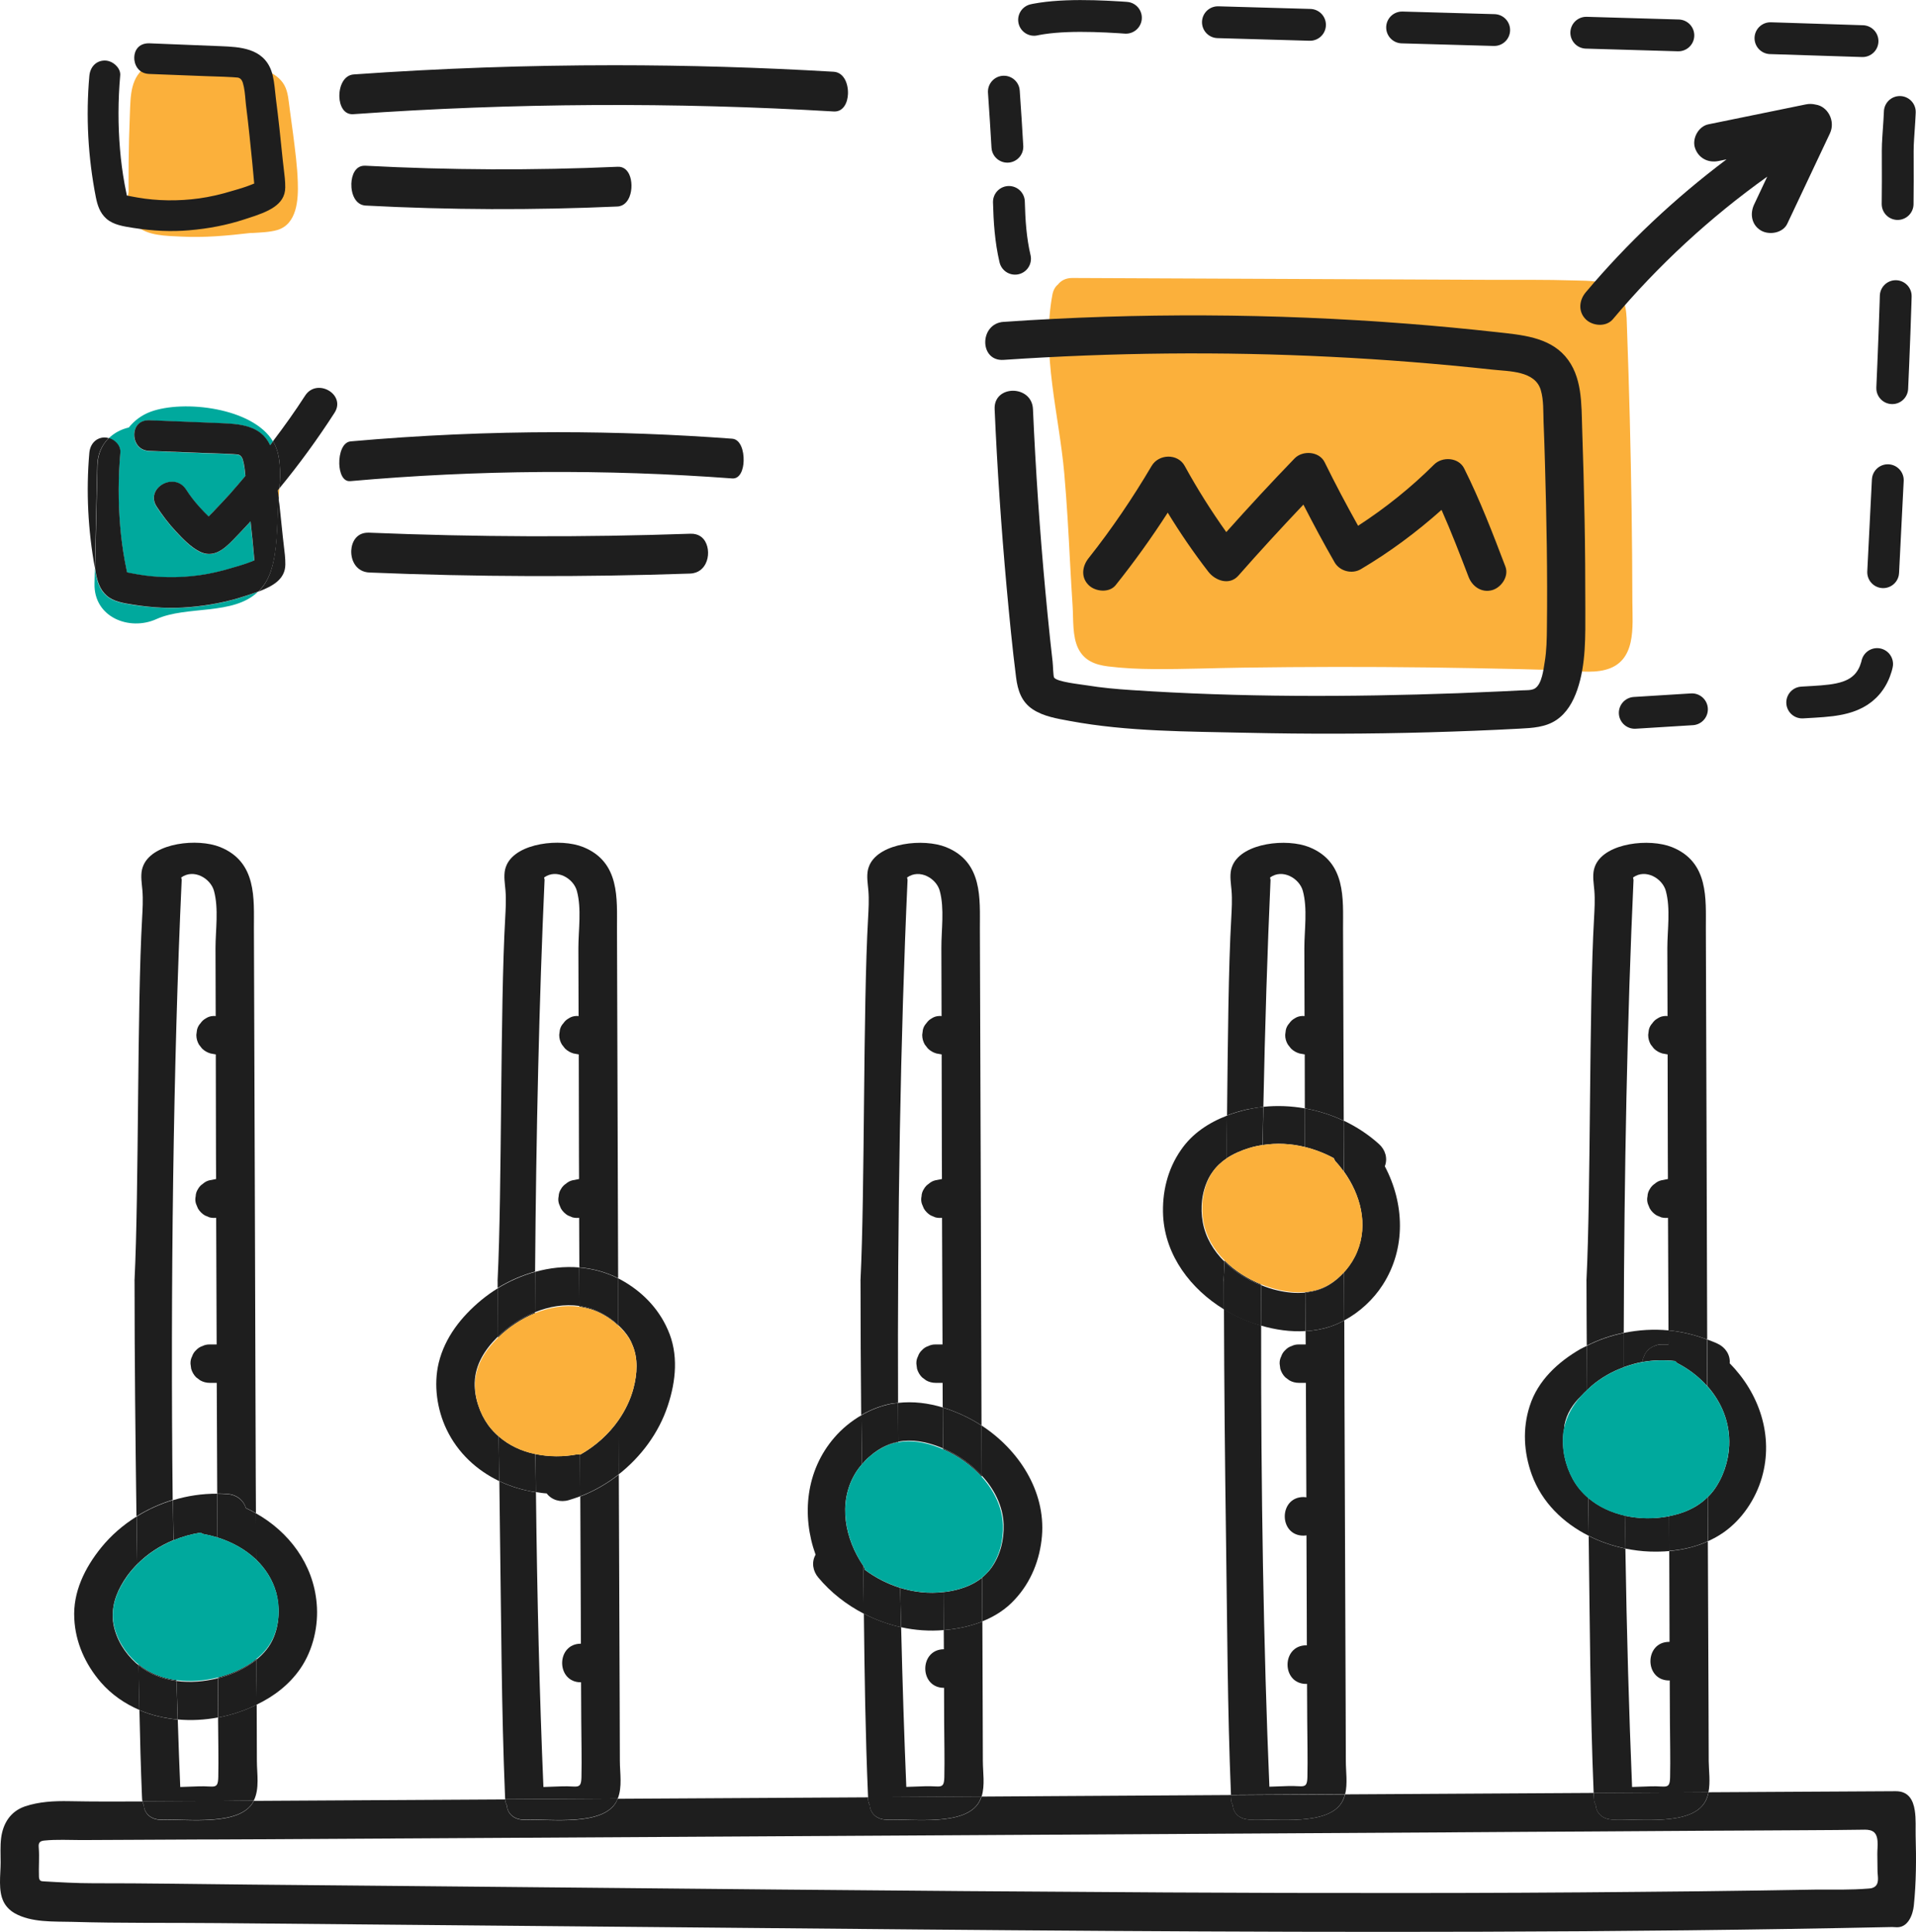 <svg width="240" height="242" viewBox="0 0 240 242" fill="none" xmlns="http://www.w3.org/2000/svg">
<path d="M37.302 22.847C37.242 20.831 36.966 18.803 36.714 16.799C36.582 15.767 36.438 14.723 36.294 13.691C36.15 12.696 36.114 11.556 35.61 10.656C34.65 8.952 32.31 8.376 30.498 8.124C30.294 8.1 30.066 8.064 29.85 8.04C28.218 7.416 26.238 7.572 24.534 7.5C22.518 7.416 20.298 7.104 18.498 8.22C16.29 9.588 16.362 12.012 16.266 14.316C16.182 16.319 16.134 18.335 16.11 20.339C16.098 21.347 16.098 22.343 16.098 23.351C16.098 23.579 16.098 23.807 16.11 24.023C15.798 25.522 15.882 27.178 17.022 28.234C18.45 29.554 20.838 29.542 22.686 29.638C25.602 29.794 28.506 29.518 31.41 29.182C31.506 29.182 31.59 29.194 31.686 29.182C32.658 29.122 33.774 29.086 34.71 28.822C37.218 28.09 37.374 24.994 37.302 22.847Z" fill="#FBB03B"/>
<path d="M204.472 75.378C204.46 71.538 204.436 67.71 204.376 63.871C204.268 56.3 204.076 48.74 203.8 41.169C203.74 39.441 203.812 37.581 202.408 36.321C201.04 35.097 199.048 35.181 197.32 35.133C193.588 35.014 189.856 35.062 186.124 35.05C168.856 34.977 151.588 34.894 134.309 34.822C133.481 34.822 132.893 35.157 132.509 35.65C132.173 35.925 131.933 36.345 131.825 36.909C130.433 44.361 132.653 51.884 133.313 59.311C133.637 62.995 133.841 66.691 134.033 70.386C134.129 72.234 134.237 74.082 134.357 75.93C134.465 77.585 134.309 79.697 135.053 81.221C135.809 82.757 137.177 83.273 138.784 83.477C140.716 83.717 142.66 83.801 144.592 83.813C148.324 83.837 152.056 83.681 155.776 83.633C163.48 83.525 171.184 83.513 178.9 83.609C182.656 83.657 186.412 83.729 190.156 83.813C191.932 83.861 193.708 83.909 195.484 83.957C197.272 84.017 199.312 84.365 201.064 83.909C205.024 82.901 204.484 78.485 204.472 75.378Z" fill="#FBB03B"/>
<path d="M237.507 241.418C238.995 241.526 239.607 239.858 239.727 238.706C240.027 235.802 240.039 232.875 239.955 229.947C239.931 229.083 240.015 227.859 239.847 226.791C239.643 225.471 239.055 224.367 237.447 224.379C229.635 224.427 221.823 224.475 214.023 224.511C213.939 224.931 213.795 225.351 213.579 225.723C211.851 228.747 205.384 227.823 202.192 227.931C200.704 227.979 199.948 227.079 199.888 226.119C199.768 225.891 199.684 225.651 199.672 225.375C199.66 225.219 199.66 225.051 199.648 224.895C199.648 224.799 199.648 224.691 199.636 224.595C189.256 224.655 178.864 224.715 168.484 224.775C168.4 225.099 168.292 225.423 168.112 225.723C166.384 228.747 159.916 227.823 156.724 227.931C155.236 227.979 154.48 227.079 154.42 226.119C154.3 225.891 154.216 225.651 154.204 225.375C154.192 225.219 154.192 225.051 154.18 224.895C154.18 224.883 154.18 224.871 154.18 224.859C146.896 224.907 139.6 224.943 132.317 224.991C129.197 225.015 126.065 225.027 122.945 225.051C122.873 225.291 122.777 225.519 122.645 225.747C120.917 228.771 114.449 227.847 111.257 227.955C109.769 228.003 109.013 227.103 108.953 226.143C108.833 225.915 108.749 225.675 108.737 225.399C108.737 225.315 108.725 225.231 108.725 225.147C98.273 225.207 87.821 225.267 77.369 225.327C77.309 225.471 77.249 225.615 77.177 225.759C75.449 228.783 68.981 227.859 65.789 227.967C64.301 228.015 63.545 227.115 63.486 226.155C63.377 225.939 63.282 225.699 63.27 225.411C52.77 225.471 42.282 225.531 31.782 225.591C31.758 225.639 31.734 225.699 31.71 225.759C29.982 228.783 23.514 227.859 20.322 227.967C18.834 228.015 18.078 227.115 18.018 226.155C17.946 226.011 17.886 225.843 17.85 225.663C14.778 225.675 11.706 225.687 8.646 225.627C6.786 225.591 4.878 225.687 3.114 226.287C1.302 226.911 0.366 228.423 0.138 230.271C0.018 231.279 0.078 232.299 0.078 233.319C0.078 234.854 -0.258 236.834 0.462 238.25C0.762 238.838 1.242 239.318 1.818 239.654C3.918 240.854 6.726 240.686 9.054 240.746C15.138 240.926 21.234 240.842 27.318 240.902C33.906 240.962 40.506 241.022 47.094 241.082C53.682 241.142 60.282 241.202 66.869 241.262C73.457 241.322 80.057 241.382 86.645 241.442C88.361 241.454 90.077 241.478 91.793 241.49C123.029 241.778 154.276 242.078 185.512 241.982C202.684 241.934 219.855 241.754 237.015 241.394C237.183 241.406 237.339 241.406 237.507 241.418ZM234.903 236.294C234.795 236.39 234.663 236.45 234.531 236.498C234.351 236.558 234.147 236.57 233.967 236.582C231.855 236.75 229.731 236.702 227.619 236.702C225.147 236.75 222.675 236.786 220.203 236.822C215.259 236.894 210.315 236.954 205.372 236.99C200.428 237.038 195.484 237.074 190.54 237.098C185.596 237.122 180.652 237.134 175.708 237.134C170.764 237.134 165.82 237.134 160.876 237.122C155.932 237.11 150.988 237.086 146.044 237.062C145.48 237.062 144.904 237.05 144.34 237.05C113.261 236.882 82.181 236.546 51.102 236.258C44.514 236.198 37.926 236.138 31.338 236.078C24.786 236.018 18.222 235.898 11.67 235.91C9.582 235.91 7.506 235.79 5.43 235.67C5.31 235.658 5.19 235.658 5.094 235.598C4.914 235.49 4.878 235.25 4.878 235.034C4.83 233.847 4.95 232.671 4.854 231.471C4.842 231.303 4.83 231.135 4.878 230.967C4.974 230.655 5.274 230.583 5.562 230.559C7.098 230.403 8.682 230.499 10.218 230.499C11.862 230.499 13.518 230.487 15.162 230.475C18.462 230.463 21.75 230.451 25.05 230.427C25.278 230.427 25.506 230.427 25.746 230.427C25.938 230.427 26.142 230.427 26.334 230.427C28.146 230.415 29.958 230.415 31.77 230.403L81.761 230.115C114.893 229.923 148.012 229.731 181.144 229.539C181.588 229.539 182.044 229.539 182.488 229.527C183.712 229.515 184.936 229.515 186.172 229.503C187.996 229.491 189.82 229.479 191.632 229.467C193.864 229.455 196.096 229.443 198.34 229.431C200.812 229.419 203.272 229.407 205.744 229.383C208.264 229.371 210.771 229.359 213.291 229.335C215.679 229.323 218.055 229.311 220.443 229.299C222.519 229.287 224.583 229.275 226.659 229.263C228.879 229.251 231.099 229.239 233.319 229.203C233.715 229.191 234.135 229.191 234.495 229.359C235.455 229.791 235.143 231.375 235.155 232.215C235.155 232.899 235.167 233.571 235.179 234.254C235.155 234.89 235.455 235.802 234.903 236.294Z" fill="#1E1E1E"/>
<path d="M29.682 209.273C28.938 209.609 28.134 209.897 27.306 210.113C27.306 210.149 27.306 210.185 27.306 210.221C28.134 210.005 28.938 209.729 29.682 209.381C30.57 208.973 31.398 208.481 32.13 207.893C32.13 207.857 32.13 207.821 32.13 207.785C31.398 208.385 30.558 208.877 29.682 209.273Z" fill="#1E1E1E"/>
<path d="M17.346 208.481C17.346 208.517 17.346 208.553 17.346 208.589C18.714 209.705 20.37 210.329 22.11 210.557C22.11 210.521 22.11 210.485 22.11 210.449C20.37 210.221 18.714 209.597 17.346 208.481Z" fill="#1E1E1E"/>
<path d="M22.758 110.246C22.77 110.126 22.71 110.03 22.698 109.922C24.27 108.782 26.37 110.03 26.802 111.59C27.414 113.834 26.994 116.486 26.994 118.778C26.994 120.445 27.006 123.649 27.018 127.285C26.91 127.285 26.802 127.249 26.694 127.273C26.37 127.285 26.07 127.381 25.794 127.561C25.506 127.717 25.29 127.921 25.11 128.185C24.894 128.413 24.75 128.689 24.678 129.001C24.654 129.217 24.618 129.432 24.594 129.636C24.594 130.068 24.702 130.476 24.918 130.848C25.05 131.016 25.17 131.172 25.302 131.34C25.602 131.64 25.962 131.844 26.37 131.964C26.586 132 26.802 132.048 27.03 132.084C27.042 137.328 27.054 142.511 27.054 144.791C27.054 145.763 27.066 146.723 27.066 147.695C26.79 147.743 26.514 147.791 26.25 147.851C25.938 147.923 25.662 148.067 25.422 148.283C25.158 148.451 24.954 148.679 24.798 148.955C24.618 149.231 24.522 149.531 24.51 149.855C24.438 150.179 24.45 150.49 24.558 150.814C24.642 151.006 24.726 151.198 24.798 151.39C25.014 151.75 25.302 152.038 25.662 152.254C25.854 152.338 26.046 152.422 26.238 152.494C26.514 152.566 26.802 152.578 27.078 152.554C27.102 157.846 27.114 163.125 27.138 168.417H26.286C25.95 168.405 25.638 168.477 25.35 168.621C25.05 168.717 24.786 168.885 24.57 169.125C24.33 169.341 24.162 169.605 24.066 169.905C23.91 170.193 23.85 170.505 23.862 170.829L23.946 171.464C24.066 171.872 24.27 172.232 24.57 172.532C24.738 172.652 24.894 172.784 25.062 172.904C25.434 173.12 25.842 173.228 26.286 173.228H27.15C27.174 177.848 27.186 182.467 27.21 187.087C27.642 187.087 28.074 187.099 28.494 187.135C29.586 187.207 30.498 187.879 30.798 188.899C31.23 189.091 31.65 189.319 32.058 189.547C32.046 187.927 32.046 186.295 32.034 184.675C31.962 165.897 31.89 135.048 31.806 116.27C31.794 112.634 32.214 107.979 27.57 106.107C24.762 104.979 19.278 105.555 17.994 108.327C17.91 108.518 17.838 108.71 17.79 108.914C17.598 109.778 17.766 110.666 17.838 111.542C17.934 112.706 17.862 113.87 17.802 115.022C17.166 126.097 17.406 149.243 16.854 160.306C16.854 160.306 16.842 160.486 16.854 160.522C16.854 170.325 16.962 180.128 17.094 189.943C18.51 189.067 20.034 188.371 21.63 187.879C21.342 161.481 21.702 133.104 22.758 110.246Z" fill="#1E1E1E"/>
<path d="M31.782 225.567C32.538 224.067 32.178 222.172 32.178 220.6C32.166 218.248 32.166 215.896 32.154 213.544C31.422 213.904 30.654 214.216 29.874 214.48C29.046 214.768 28.194 214.984 27.318 215.152C27.318 215.308 27.318 215.464 27.318 215.62C27.33 217.948 27.39 220.276 27.342 222.604C27.306 224.223 26.838 223.707 24.978 223.767C24.174 223.791 23.382 223.815 22.578 223.851C22.458 221.116 22.362 218.284 22.266 215.404C20.61 215.248 18.978 214.876 17.466 214.228C17.538 217.792 17.634 221.356 17.778 224.907C17.778 225.063 17.79 225.231 17.802 225.387C17.802 225.483 17.826 225.567 17.85 225.651C21.054 225.639 24.27 225.603 27.486 225.603C28.914 225.579 30.342 225.579 31.782 225.567Z" fill="#1E1E1E"/>
<path d="M20.322 227.943C23.514 227.835 29.982 228.759 31.71 225.735C31.734 225.687 31.758 225.627 31.782 225.567C30.342 225.579 28.914 225.579 27.474 225.591C24.258 225.591 21.054 225.627 17.838 225.639C17.874 225.807 17.934 225.975 18.006 226.131C18.078 227.091 18.834 227.991 20.322 227.943Z" fill="#1E1E1E"/>
<path d="M22.11 210.569C22.158 212.201 22.206 213.796 22.266 215.392C23.946 215.548 25.662 215.452 27.318 215.14C27.306 213.496 27.306 211.865 27.294 210.221C25.614 210.653 23.826 210.797 22.11 210.569Z" fill="#1E1E1E"/>
<path d="M25.47 192.162C26.058 192.27 26.646 192.414 27.234 192.594C27.222 190.759 27.222 188.935 27.21 187.111C25.338 187.099 23.466 187.375 21.666 187.927C21.69 189.607 21.702 191.287 21.738 192.942C22.818 192.498 23.958 192.174 25.11 191.994C25.218 192.03 25.35 192.138 25.47 192.162Z" fill="#1E1E1E"/>
<path d="M34.59 199.482C34.83 200.37 34.938 201.318 34.89 202.254C34.854 203.213 34.662 204.173 34.302 205.061C33.834 206.225 33.066 207.137 32.13 207.893C32.142 209.633 32.142 211.373 32.154 213.112C32.154 213.256 32.154 213.388 32.154 213.532C34.326 212.489 36.246 211.025 37.638 208.997C39.234 206.657 39.918 203.621 39.666 200.85C39.246 195.918 36.186 191.886 32.046 189.559C32.058 191.491 32.058 193.422 32.07 195.354C33.234 196.482 34.134 197.85 34.59 199.482Z" fill="#1E1E1E"/>
<path d="M17.022 208.325C15.618 207.041 14.574 205.385 14.214 203.477C14.154 203.177 14.13 202.877 14.13 202.578C14.046 200.706 14.826 198.954 15.93 197.406C16.314 196.878 16.734 196.398 17.19 195.93C17.178 194.778 17.166 193.626 17.142 192.474C17.13 191.635 17.118 190.807 17.118 189.967C15.438 191.011 13.926 192.319 12.69 193.842C10.638 196.374 9.114 199.434 9.306 202.77C9.45 205.733 10.686 208.481 12.618 210.725C13.974 212.285 15.642 213.424 17.466 214.204C17.43 212.333 17.382 210.461 17.358 208.589C17.238 208.505 17.13 208.421 17.022 208.325Z" fill="#1E1E1E"/>
<path d="M22.11 210.569C20.37 210.341 18.714 209.705 17.346 208.601C17.37 210.473 17.418 212.345 17.454 214.216C18.966 214.864 20.598 215.236 22.254 215.392C22.206 213.796 22.158 212.201 22.11 210.569Z" fill="#1E1E1E"/>
<path d="M28.494 187.159C28.062 187.123 27.642 187.111 27.21 187.111C27.222 188.935 27.222 190.771 27.234 192.594C29.046 193.158 30.738 194.082 32.082 195.366C32.07 193.434 32.07 191.503 32.058 189.571C31.65 189.343 31.23 189.115 30.798 188.923C30.498 187.903 29.574 187.231 28.494 187.159Z" fill="#1E1E1E"/>
<path d="M32.13 207.905C31.398 208.493 30.558 208.985 29.682 209.393C28.938 209.729 28.134 210.017 27.306 210.233C27.318 211.877 27.318 213.508 27.33 215.152C28.206 214.984 29.058 214.768 29.886 214.48C30.666 214.216 31.434 213.904 32.166 213.544C32.166 213.401 32.166 213.269 32.166 213.125C32.142 211.373 32.13 209.633 32.13 207.905Z" fill="#1E1E1E"/>
<path d="M17.19 195.942C18.474 194.634 20.034 193.626 21.726 192.93C21.702 191.263 21.678 189.595 21.654 187.915C20.058 188.395 18.522 189.091 17.118 189.979C17.13 190.819 17.142 191.647 17.142 192.486C17.166 193.638 17.178 194.79 17.19 195.942Z" fill="#1E1E1E"/>
<path d="M67.025 164.493C67.025 164.457 67.025 164.409 67.025 164.373C65.273 165.081 63.666 166.161 62.382 167.421C62.382 167.469 62.382 167.517 62.382 167.565C63.666 166.305 65.273 165.213 67.025 164.493Z" fill="#1E1E1E"/>
<path d="M77.645 220.6C77.633 218.104 77.621 215.608 77.621 213.124C77.585 203.645 77.549 194.178 77.513 184.711C76.049 185.863 74.417 186.799 72.689 187.459C72.713 192.198 72.725 196.926 72.749 201.666C72.761 203.081 72.761 204.497 72.761 205.901C69.641 205.901 69.629 210.737 72.761 210.737C72.773 210.737 72.773 210.737 72.785 210.737C72.797 212.369 72.797 213.988 72.809 215.62C72.821 217.948 72.881 220.276 72.833 222.604C72.797 224.223 72.329 223.707 70.469 223.767C69.665 223.791 68.873 223.815 68.069 223.851C67.589 212.585 67.277 199.986 67.133 186.931C65.537 186.691 63.989 186.235 62.549 185.539C62.573 187.855 62.597 190.171 62.633 192.498C62.789 203.297 62.813 214.12 63.257 224.907C63.257 225.063 63.269 225.231 63.281 225.387C67.985 225.363 72.689 225.327 77.381 225.303C77.969 223.839 77.645 222.076 77.645 220.6Z" fill="#1E1E1E"/>
<path d="M74.501 164.181C75.593 164.613 76.577 165.249 77.429 166.053C77.429 166.029 77.429 166.005 77.429 165.981C76.565 165.165 75.557 164.517 74.453 164.073C73.841 163.833 73.205 163.677 72.569 163.581C72.569 163.617 72.569 163.641 72.569 163.677C73.229 163.785 73.877 163.941 74.501 164.181Z" fill="#1E1E1E"/>
<path d="M68.213 110.246C68.225 110.126 68.165 110.03 68.153 109.922C69.725 108.782 71.825 110.03 72.257 111.59C72.869 113.834 72.449 116.486 72.449 118.778C72.449 120.445 72.461 123.649 72.473 127.285C72.365 127.285 72.257 127.249 72.149 127.273C71.825 127.285 71.525 127.381 71.249 127.561C70.961 127.717 70.745 127.921 70.565 128.185C70.349 128.413 70.205 128.689 70.133 129.001C70.109 129.217 70.073 129.432 70.049 129.636C70.049 130.068 70.157 130.476 70.385 130.848C70.517 131.016 70.637 131.172 70.769 131.34C71.069 131.64 71.429 131.844 71.837 131.964C72.053 132 72.269 132.048 72.497 132.084C72.509 137.328 72.521 142.511 72.521 144.791C72.521 145.763 72.533 146.723 72.533 147.695C72.257 147.743 71.981 147.791 71.717 147.851C71.405 147.923 71.129 148.067 70.889 148.283C70.625 148.451 70.421 148.679 70.265 148.955C70.085 149.231 69.989 149.531 69.977 149.855C69.905 150.179 69.917 150.49 70.025 150.814C70.109 151.006 70.181 151.198 70.265 151.39C70.481 151.75 70.769 152.038 71.129 152.254C71.321 152.338 71.513 152.41 71.705 152.494C71.981 152.566 72.269 152.578 72.545 152.554C72.557 154.618 72.557 156.694 72.569 158.758C74.237 158.902 75.881 159.334 77.429 160.114C77.381 144.731 77.333 128.113 77.285 116.27C77.273 112.634 77.693 107.979 73.049 106.107C70.241 104.979 64.757 105.555 63.473 108.327C63.389 108.518 63.317 108.71 63.269 108.914C63.077 109.778 63.245 110.666 63.317 111.542C63.413 112.706 63.341 113.87 63.281 115.022C62.645 126.097 62.886 149.243 62.334 160.306C62.334 160.306 62.322 160.486 62.334 160.522C62.334 160.797 62.334 161.061 62.334 161.337C63.785 160.438 65.381 159.742 67.025 159.286C67.157 142.007 67.541 124.981 68.213 110.246Z" fill="#1E1E1E"/>
<path d="M65.789 227.943C68.981 227.835 75.449 228.759 77.177 225.735C77.261 225.603 77.309 225.447 77.369 225.303C72.665 225.327 67.961 225.363 63.269 225.387C63.281 225.675 63.365 225.915 63.485 226.131C63.545 227.091 64.301 227.991 65.789 227.943Z" fill="#1E1E1E"/>
<path d="M61.169 178.532C60.629 177.788 60.197 176.936 59.91 176.036C59.597 175.124 59.441 174.152 59.465 173.204C59.526 170.96 60.701 169.101 62.261 167.541C62.297 167.505 62.345 167.457 62.393 167.421C62.381 165.405 62.369 163.389 62.369 161.373C61.637 161.817 60.941 162.321 60.282 162.861C57.785 164.937 55.733 167.517 54.953 170.721C54.294 173.468 54.737 176.552 55.938 179.06C57.353 182.023 59.742 184.195 62.537 185.539C62.513 183.667 62.489 181.807 62.465 179.936C61.997 179.516 61.553 179.06 61.169 178.532Z" fill="#1E1E1E"/>
<path d="M78.809 167.625C78.965 167.889 79.097 168.165 79.205 168.441C79.949 170.157 79.829 172.076 79.349 173.912C78.965 175.364 78.305 176.696 77.465 177.908C77.477 180.296 77.477 182.575 77.489 184.699C80.309 182.479 82.529 179.48 83.645 176.096C84.677 173 85.013 169.605 83.645 166.557C82.457 163.833 80.333 161.697 77.717 160.282C77.609 160.222 77.513 160.186 77.405 160.126C77.417 162.105 77.417 164.061 77.429 165.981C77.957 166.473 78.437 167.013 78.809 167.625Z" fill="#1E1E1E"/>
<path d="M72.305 182.179C70.589 182.503 68.777 182.503 67.073 182.143C67.085 183.739 67.097 185.323 67.121 186.907C67.577 186.979 68.021 187.051 68.477 187.075C69.113 187.915 70.205 188.227 71.249 187.915C71.729 187.771 72.209 187.615 72.677 187.435C72.665 185.695 72.665 183.943 72.653 182.203C72.533 182.191 72.413 182.167 72.305 182.179Z" fill="#1E1E1E"/>
<path d="M72.581 163.593C72.569 161.985 72.569 160.378 72.557 158.77C70.709 158.614 68.849 158.818 67.037 159.322C67.025 161.001 67.025 162.693 67.013 164.373C68.801 163.653 70.721 163.329 72.581 163.593Z" fill="#1E1E1E"/>
<path d="M77.477 177.896C76.241 179.66 74.585 181.148 72.701 182.203C72.689 182.203 72.665 182.203 72.653 182.203C72.665 183.943 72.665 185.695 72.677 187.435C74.405 186.775 76.037 185.839 77.501 184.687C77.489 182.575 77.489 180.296 77.477 177.896Z" fill="#1E1E1E"/>
<path d="M72.581 163.593C73.217 163.689 73.853 163.833 74.465 164.085C75.569 164.529 76.577 165.177 77.441 165.993C77.429 164.073 77.429 162.105 77.417 160.138C75.869 159.358 74.225 158.926 72.557 158.782C72.569 160.378 72.569 161.985 72.581 163.593Z" fill="#1E1E1E"/>
<path d="M67.025 164.373C67.025 162.681 67.037 161.001 67.049 159.322C65.405 159.778 63.809 160.474 62.357 161.373C62.357 163.389 62.381 165.405 62.381 167.421C63.665 166.161 65.273 165.081 67.025 164.373Z" fill="#1E1E1E"/>
<path d="M67.061 182.143C65.358 181.795 63.774 181.076 62.466 179.924C62.49 181.795 62.514 183.655 62.538 185.527C63.978 186.211 65.525 186.679 67.121 186.919C67.097 185.335 67.073 183.739 67.061 182.143Z" fill="#1E1E1E"/>
<path d="M112.517 180.656C112.517 180.632 112.517 180.62 112.517 180.596C112.109 180.68 111.701 180.788 111.293 180.944C110.405 181.304 109.589 181.843 108.869 182.491C109.565 181.879 110.357 181.364 111.209 181.028C111.641 180.86 112.085 180.74 112.517 180.656Z" fill="#1E1E1E"/>
<path d="M112.493 175.736C112.397 152.974 112.793 129.624 113.681 110.246C113.681 110.126 113.633 110.03 113.621 109.922C115.193 108.794 117.293 110.03 117.713 111.59C118.325 113.834 117.905 116.486 117.917 118.777C117.917 120.445 117.929 123.649 117.941 127.285C117.833 127.285 117.725 127.249 117.617 127.273C117.293 127.285 116.993 127.381 116.717 127.561C116.429 127.717 116.213 127.921 116.033 128.185C115.817 128.413 115.673 128.689 115.601 129C115.577 129.216 115.541 129.432 115.517 129.636C115.517 130.068 115.625 130.476 115.841 130.848C115.973 131.016 116.093 131.172 116.225 131.34C116.525 131.64 116.885 131.844 117.293 131.964C117.509 132 117.725 132.048 117.953 132.084C117.965 137.328 117.977 142.511 117.977 144.791C117.977 145.763 117.989 146.723 117.989 147.695C117.713 147.743 117.437 147.791 117.173 147.851C116.861 147.923 116.585 148.067 116.345 148.283C116.081 148.451 115.877 148.679 115.721 148.955C115.541 149.231 115.445 149.531 115.433 149.855C115.361 150.178 115.373 150.49 115.481 150.814C115.565 151.006 115.637 151.198 115.721 151.39C115.937 151.75 116.225 152.038 116.585 152.254C116.777 152.338 116.969 152.41 117.161 152.494C117.437 152.566 117.725 152.578 118.001 152.554C118.025 157.846 118.037 163.125 118.061 168.417H117.209C116.873 168.405 116.561 168.477 116.273 168.621C115.973 168.717 115.709 168.885 115.493 169.125C115.253 169.341 115.085 169.605 114.989 169.905C114.833 170.193 114.773 170.505 114.785 170.828L114.869 171.464C114.989 171.872 115.193 172.232 115.493 172.532C115.661 172.652 115.817 172.784 115.985 172.904C116.357 173.12 116.765 173.228 117.209 173.228H118.073C118.073 174.248 118.085 175.268 118.085 176.3C119.129 176.624 120.149 177.032 121.133 177.524C121.757 177.836 122.357 178.184 122.945 178.568C122.885 159.718 122.813 133.14 122.741 116.282C122.729 112.646 123.149 107.991 118.505 106.119C115.697 104.991 110.213 105.567 108.929 108.338C108.845 108.53 108.773 108.722 108.725 108.926C108.533 109.79 108.701 110.678 108.773 111.554C108.869 112.718 108.797 113.882 108.737 115.034C108.101 126.109 108.341 149.255 107.789 160.318C107.789 160.318 107.777 160.497 107.789 160.533C107.789 166.101 107.825 171.68 107.873 177.26C109.085 176.564 110.405 176.048 111.749 175.808C112.013 175.784 112.253 175.76 112.493 175.736Z" fill="#1E1E1E"/>
<path d="M123.113 220.6C123.101 218.104 123.089 215.608 123.089 213.125C123.077 209.789 123.065 206.453 123.053 203.117C121.577 203.705 119.981 204.041 118.385 204.185C118.325 204.185 118.277 204.185 118.217 204.197C118.217 205.001 118.229 205.793 118.229 206.597C115.121 206.621 115.121 211.433 118.253 211.433C118.253 212.825 118.265 214.216 118.265 215.608C118.277 217.936 118.337 220.264 118.289 222.592C118.253 224.211 117.785 223.696 115.925 223.756C115.121 223.779 114.329 223.804 113.525 223.84C113.261 217.54 113.045 210.821 112.877 203.837C111.257 203.477 109.685 202.901 108.209 202.146C108.293 209.729 108.401 217.324 108.725 224.907C108.725 224.979 108.737 225.051 108.737 225.135C113.477 225.111 118.217 225.075 122.957 225.051C123.401 223.636 123.113 221.992 123.113 220.6Z" fill="#1E1E1E"/>
<path d="M122.969 184.999C122.969 184.951 122.969 184.891 122.969 184.843C121.613 183.367 119.897 182.203 118.121 181.436C118.121 181.472 118.121 181.508 118.121 181.544C119.897 182.323 121.625 183.511 122.969 184.999Z" fill="#1E1E1E"/>
<path d="M108.941 226.131C109.001 227.091 109.757 227.991 111.245 227.943C114.437 227.835 120.905 228.759 122.633 225.735C122.753 225.519 122.849 225.279 122.933 225.039C118.193 225.063 113.453 225.099 108.713 225.123C108.713 225.207 108.725 225.291 108.725 225.375C108.737 225.663 108.833 225.903 108.941 226.131Z" fill="#1E1E1E"/>
<path d="M117.629 181.232C117.797 181.292 117.953 181.364 118.121 181.436C118.109 179.732 118.109 178.028 118.097 176.312C116.285 175.76 114.401 175.52 112.493 175.736C112.505 177.356 112.505 178.976 112.517 180.596C114.221 180.26 115.961 180.596 117.629 181.232Z" fill="#1E1E1E"/>
<path d="M122.969 184.831C124.541 186.535 125.633 188.647 125.717 190.975C125.777 192.87 125.321 194.778 124.205 196.362C124.025 196.614 123.833 196.842 123.617 197.058C123.425 197.262 123.233 197.442 123.017 197.622C123.029 199.446 123.029 201.282 123.041 203.105C124.577 202.494 125.993 201.606 127.133 200.346C129.161 198.162 130.265 195.366 130.517 192.414C130.985 186.739 127.565 181.567 122.933 178.556C122.945 180.704 122.945 182.755 122.957 184.675C122.969 184.735 122.969 184.783 122.969 184.831Z" fill="#1E1E1E"/>
<path d="M107.081 184.651C107.333 184.219 107.633 183.811 107.969 183.427C107.945 181.376 107.921 179.336 107.897 177.284C106.613 178.028 105.449 178.988 104.513 180.08C100.937 184.207 100.385 189.835 102.161 194.754C101.633 195.666 101.801 196.794 102.509 197.622C104.069 199.494 106.025 201.018 108.209 202.146C108.185 200.142 108.161 198.15 108.137 196.146C105.857 192.798 104.933 188.311 107.081 184.651Z" fill="#1E1E1E"/>
<path d="M118.181 199.434C116.345 199.65 114.497 199.446 112.757 198.906C112.793 200.562 112.829 202.206 112.865 203.837C114.617 204.221 116.417 204.353 118.205 204.197C118.205 203.345 118.193 202.494 118.193 201.642C118.193 200.91 118.193 200.178 118.181 199.434Z" fill="#1E1E1E"/>
<path d="M112.757 198.906C111.173 198.414 109.673 197.646 108.341 196.65C108.293 196.53 108.281 196.374 108.209 196.278C108.185 196.23 108.149 196.194 108.125 196.146C108.149 198.15 108.173 200.142 108.197 202.146C109.673 202.901 111.245 203.489 112.865 203.837C112.829 202.206 112.793 200.562 112.757 198.906Z" fill="#1E1E1E"/>
<path d="M108.869 182.503C109.589 181.855 110.405 181.316 111.293 180.956C111.701 180.788 112.109 180.68 112.517 180.608C112.505 178.988 112.493 177.368 112.493 175.748C112.253 175.772 112.013 175.796 111.773 175.832C110.417 176.072 109.097 176.588 107.897 177.284C107.921 179.336 107.945 181.376 107.969 183.427C108.245 183.103 108.545 182.779 108.869 182.503Z" fill="#1E1E1E"/>
<path d="M118.097 176.312C118.109 178.016 118.109 179.72 118.121 181.436C119.897 182.191 121.613 183.367 122.969 184.843C122.969 184.795 122.969 184.747 122.969 184.699C122.957 182.779 122.957 180.728 122.945 178.58C122.357 178.196 121.757 177.848 121.133 177.536C120.149 177.044 119.129 176.636 118.097 176.312Z" fill="#1E1E1E"/>
<path d="M118.649 199.386C118.493 199.41 118.337 199.41 118.181 199.434C118.181 200.166 118.181 200.91 118.193 201.642C118.193 202.494 118.205 203.345 118.205 204.197C118.265 204.197 118.313 204.197 118.373 204.185C119.969 204.041 121.565 203.705 123.041 203.117C123.029 201.294 123.029 199.458 123.017 197.634C121.805 198.618 120.257 199.134 118.649 199.386Z" fill="#1E1E1E"/>
<path d="M166.42 160.954C165.496 161.493 164.512 161.757 163.504 161.853C163.504 161.877 163.504 161.901 163.504 161.937C164.488 161.841 165.448 161.577 166.348 161.05C167.092 160.618 167.764 160.042 168.352 159.382C168.352 159.37 168.352 159.37 168.352 159.358C167.776 159.982 167.14 160.534 166.42 160.954Z" fill="#1E1E1E"/>
<path d="M153.376 157.894C153.376 157.942 153.376 158.002 153.376 158.05C154.672 159.334 156.28 160.33 157.972 161.001C157.972 160.966 157.972 160.93 157.972 160.894C156.28 160.198 154.66 159.19 153.376 157.894Z" fill="#1E1E1E"/>
<path d="M158.248 138.648C158.452 128.653 158.752 119.041 159.148 110.246C159.148 110.126 159.1 110.03 159.088 109.922C160.66 108.782 162.76 110.03 163.192 111.59C163.804 113.834 163.384 116.486 163.384 118.777C163.384 120.445 163.396 123.649 163.408 127.285C163.3 127.285 163.192 127.249 163.084 127.273C162.76 127.285 162.46 127.381 162.184 127.561C161.896 127.717 161.68 127.921 161.5 128.185C161.284 128.413 161.14 128.689 161.068 129C161.044 129.216 161.008 129.432 160.984 129.636C160.984 130.068 161.092 130.476 161.32 130.848C161.452 131.016 161.572 131.172 161.704 131.34C162.004 131.64 162.364 131.844 162.772 131.964C162.988 132 163.204 132.048 163.432 132.084C163.432 134.436 163.444 136.764 163.444 138.84C165.124 139.14 166.768 139.655 168.316 140.387C168.292 131.532 168.256 123.109 168.232 116.282C168.22 112.646 168.64 107.991 163.996 106.119C161.188 104.991 155.704 105.567 154.42 108.338C154.336 108.53 154.264 108.722 154.216 108.926C154.024 109.79 154.192 110.678 154.264 111.554C154.36 112.718 154.288 113.882 154.228 115.034C153.88 121.009 153.796 130.512 153.7 139.727C154.48 139.427 155.272 139.188 156.088 138.996C156.796 138.852 157.516 138.732 158.248 138.648Z" fill="#1E1E1E"/>
<path d="M168.58 220.6C168.568 218.104 168.556 215.608 168.556 213.124C168.52 203.645 168.484 194.178 168.448 184.699C168.424 179.132 168.4 172.484 168.388 165.417C167.812 165.717 167.224 165.993 166.612 166.185C165.604 166.521 164.572 166.689 163.54 166.749C163.54 167.301 163.54 167.865 163.552 168.417H162.712C162.376 168.405 162.064 168.477 161.776 168.621C161.476 168.717 161.212 168.885 160.996 169.125C160.756 169.341 160.588 169.605 160.492 169.905C160.336 170.193 160.276 170.505 160.288 170.829L160.372 171.464C160.492 171.872 160.696 172.232 160.996 172.532C161.164 172.652 161.32 172.784 161.488 172.904C161.86 173.12 162.268 173.228 162.712 173.228H163.576C163.6 178.004 163.612 182.779 163.636 187.567C163.516 187.555 163.408 187.531 163.276 187.531C160.156 187.531 160.144 192.366 163.276 192.366C163.408 192.366 163.528 192.342 163.648 192.33C163.66 195.426 163.672 198.534 163.684 201.63C163.684 203.129 163.696 204.617 163.696 206.117C163.672 206.117 163.648 206.105 163.624 206.105C160.504 206.105 160.492 210.941 163.624 210.941C163.66 210.941 163.684 210.929 163.72 210.929C163.732 212.477 163.732 214.036 163.744 215.584C163.756 217.912 163.816 220.24 163.768 222.568C163.732 224.187 163.264 223.671 161.404 223.731C160.6 223.755 159.808 223.779 159.004 223.815C158.272 206.621 157.936 186.307 157.972 166.041C157.684 165.957 157.396 165.873 157.108 165.777C155.788 165.333 154.516 164.733 153.316 164.001C153.34 173.48 153.436 182.971 153.568 192.462C153.724 203.249 153.748 214.048 154.192 224.835C158.956 224.811 163.72 224.775 168.496 224.751C168.82 223.431 168.58 221.908 168.58 220.6Z" fill="#1E1E1E"/>
<path d="M154.192 225.375C154.204 225.663 154.288 225.903 154.408 226.119C154.468 227.079 155.224 227.979 156.712 227.931C159.904 227.823 166.372 228.747 168.1 225.723C168.268 225.423 168.388 225.099 168.472 224.775C163.708 224.799 158.932 224.835 154.168 224.859C154.168 224.871 154.168 224.883 154.168 224.895C154.18 225.063 154.192 225.219 154.192 225.375Z" fill="#1E1E1E"/>
<path d="M163.432 143.675C163.432 142.427 163.42 140.747 163.42 138.84C161.704 138.54 159.964 138.468 158.248 138.648C158.212 140.231 158.188 141.827 158.164 143.435C159.916 143.159 161.716 143.255 163.432 143.675Z" fill="#1E1E1E"/>
<path d="M153.28 160.342C153.316 159.622 153.352 158.854 153.376 158.038C152.008 156.682 151.012 155.026 150.664 153.118C150.328 151.246 150.532 149.303 151.408 147.575C151.552 147.299 151.708 147.047 151.888 146.807C152.368 146.123 152.968 145.571 153.64 145.115C153.664 143.363 153.676 141.563 153.7 139.751C151.42 140.627 149.344 141.983 147.94 144.035C146.236 146.471 145.54 149.399 145.696 152.35C145.984 157.318 149.164 161.481 153.304 164.013C153.304 162.861 153.292 161.697 153.292 160.545C153.268 160.521 153.28 160.342 153.28 160.342Z" fill="#1E1E1E"/>
<path d="M160.048 161.649C159.352 161.493 158.656 161.265 157.972 160.99C157.96 162.681 157.96 164.373 157.948 166.053C159.772 166.581 161.656 166.857 163.528 166.737C163.516 165.129 163.516 163.521 163.504 161.913C162.364 162.033 161.2 161.913 160.048 161.649Z" fill="#1E1E1E"/>
<path d="M169.996 156.79C169.648 157.642 169.144 158.458 168.532 159.166C168.472 159.238 168.412 159.298 168.352 159.37C168.364 161.409 168.364 163.425 168.376 165.405C170.332 164.361 172.036 162.765 173.2 160.953C176.152 156.37 175.912 150.718 173.464 146.099C173.848 145.115 173.536 144.023 172.72 143.303C171.412 142.115 169.912 141.143 168.304 140.375C168.316 142.475 168.316 144.599 168.328 146.735C170.404 149.639 171.412 153.358 169.996 156.79Z" fill="#1E1E1E"/>
<path d="M157.948 166.065C157.948 164.373 157.96 162.681 157.972 161.001C156.28 160.33 154.672 159.334 153.376 158.05C153.352 158.866 153.316 159.634 153.28 160.354C153.28 160.354 153.268 160.534 153.28 160.57C153.28 161.721 153.292 162.885 153.292 164.037C154.492 164.769 155.764 165.381 157.084 165.813C157.372 165.897 157.66 165.981 157.948 166.065Z" fill="#1E1E1E"/>
<path d="M156.472 143.807C157.024 143.639 157.588 143.519 158.152 143.435C158.176 141.827 158.212 140.231 158.236 138.648C157.504 138.732 156.784 138.852 156.064 139.02C155.26 139.212 154.456 139.452 153.676 139.751C153.652 141.563 153.64 143.351 153.616 145.115C154.492 144.539 155.464 144.119 156.472 143.807Z" fill="#1E1E1E"/>
<path d="M163.432 143.675C164.692 143.987 165.916 144.455 167.068 145.079C167.14 145.187 167.176 145.343 167.248 145.439C167.632 145.847 167.98 146.291 168.316 146.747C168.304 144.611 168.304 142.487 168.292 140.387C166.744 139.656 165.1 139.14 163.42 138.84C163.42 140.747 163.432 142.427 163.432 143.675Z" fill="#1E1E1E"/>
<path d="M166.348 161.038C165.448 161.565 164.488 161.829 163.504 161.925C163.516 163.533 163.516 165.141 163.528 166.749C164.56 166.689 165.58 166.509 166.6 166.185C167.212 165.981 167.8 165.717 168.376 165.417C168.364 163.437 168.364 161.409 168.352 159.382C167.764 160.03 167.092 160.606 166.348 161.038Z" fill="#1E1E1E"/>
<path d="M204.616 110.246C204.616 110.126 204.568 110.03 204.556 109.922C206.128 108.782 208.228 110.03 208.66 111.59C209.272 113.834 208.852 116.486 208.852 118.777C208.852 120.445 208.864 123.649 208.876 127.285C208.768 127.285 208.66 127.249 208.552 127.273C208.228 127.285 207.928 127.381 207.652 127.561C207.364 127.717 207.148 127.921 206.968 128.185C206.752 128.413 206.608 128.689 206.536 129C206.512 129.216 206.476 129.432 206.452 129.636C206.452 130.068 206.56 130.476 206.776 130.848C206.908 131.016 207.028 131.172 207.16 131.34C207.46 131.64 207.82 131.844 208.228 131.964C208.444 132 208.66 132.048 208.888 132.084C208.9 137.328 208.912 142.511 208.912 144.791C208.912 145.763 208.924 146.723 208.924 147.695C208.648 147.743 208.372 147.791 208.108 147.851C207.796 147.923 207.52 148.067 207.28 148.283C207.016 148.451 206.812 148.679 206.656 148.955C206.476 149.231 206.38 149.531 206.368 149.855C206.296 150.178 206.308 150.49 206.416 150.814C206.5 151.006 206.572 151.198 206.656 151.39C206.872 151.75 207.16 152.038 207.52 152.254C207.712 152.338 207.904 152.41 208.096 152.494C208.372 152.566 208.66 152.578 208.936 152.554C208.96 157.258 208.972 161.949 208.996 166.653C210.664 166.809 212.296 167.205 213.844 167.793C213.784 150.502 213.736 130.116 213.676 116.282C213.664 112.646 214.084 107.991 209.44 106.119C206.632 104.991 201.148 105.567 199.864 108.338C199.78 108.53 199.708 108.722 199.66 108.926C199.468 109.79 199.636 110.678 199.708 111.554C199.804 112.718 199.732 113.882 199.672 115.034C199.036 126.109 199.276 149.255 198.724 160.318C198.724 160.318 198.712 160.497 198.724 160.533C198.724 163.209 198.748 165.885 198.76 168.561C200.224 167.817 201.772 167.277 203.392 166.953C203.44 147.059 203.836 127.141 204.616 110.246Z" fill="#1E1E1E"/>
<path d="M214.035 220.6C214.023 218.104 214.011 215.608 214.011 213.124C213.987 206.441 213.963 199.758 213.927 193.086C212.403 193.77 210.771 194.154 209.092 194.298C209.104 196.758 209.116 199.206 209.116 201.666C209.116 202.997 209.128 204.341 209.128 205.673C209.116 205.673 209.092 205.673 209.08 205.673C205.96 205.673 205.948 210.509 209.08 210.509C209.104 210.509 209.128 210.497 209.152 210.497C209.164 212.201 209.164 213.916 209.176 215.62C209.188 217.948 209.247 220.276 209.199 222.604C209.163 224.223 208.696 223.707 206.836 223.767C206.032 223.791 205.24 223.815 204.436 223.851C204.052 214.636 203.764 204.509 203.596 193.986C202 193.662 200.452 193.134 199 192.402C199 192.438 199 192.462 199 192.498C199.144 203.201 199.18 213.916 199.624 224.607C204.412 224.583 209.211 224.547 213.999 224.523C214.263 223.24 214.047 221.824 214.035 220.6Z" fill="#1E1E1E"/>
<path d="M199.66 225.375C199.672 225.663 199.756 225.903 199.876 226.119C199.936 227.079 200.692 227.979 202.18 227.931C205.372 227.823 211.839 228.747 213.567 225.723C213.783 225.339 213.927 224.931 214.011 224.511C209.224 224.535 204.424 224.571 199.636 224.595C199.636 224.691 199.636 224.799 199.648 224.895C199.648 225.063 199.66 225.219 199.66 225.375Z" fill="#1E1E1E"/>
<path d="M197.02 185.287C196.072 183.547 195.592 181.507 195.844 179.396C195.868 179.252 195.892 179.12 195.928 178.976C195.952 178.82 195.94 178.664 195.964 178.508C196.24 177.044 197.044 175.844 198.076 174.848C198.304 174.596 198.556 174.344 198.808 174.116C198.796 172.268 198.796 170.433 198.784 168.585C198.52 168.717 198.244 168.837 197.98 168.981C195.148 170.613 192.628 172.94 191.62 176.108C190.696 178.928 190.864 181.939 191.872 184.723C193.132 188.191 195.796 190.771 199.012 192.39C198.988 190.807 198.976 189.223 198.952 187.639C198.196 186.991 197.536 186.211 197.02 185.287Z" fill="#1E1E1E"/>
<path d="M216.603 181.064C216.519 183.055 215.823 185.131 214.623 186.739C214.407 187.027 214.167 187.291 213.916 187.531C213.928 189.379 213.927 191.215 213.939 193.062C214.611 192.762 215.259 192.403 215.883 191.971C218.211 190.351 219.927 187.759 220.695 185.083C222.207 179.852 220.347 174.5 216.663 170.781C216.759 169.737 216.135 168.777 215.151 168.321C214.731 168.117 214.287 167.961 213.844 167.793C213.856 169.785 213.855 171.74 213.867 173.636C215.607 175.604 216.723 178.148 216.603 181.064Z" fill="#1E1E1E"/>
<path d="M208.827 189.979C207.123 190.279 205.287 190.255 203.536 189.871C203.56 191.251 203.572 192.618 203.596 193.986C204.604 194.19 205.636 194.322 206.655 194.358C207.471 194.382 208.287 194.37 209.091 194.298C209.091 192.846 209.079 191.395 209.079 189.943C208.995 189.943 208.911 189.955 208.827 189.979Z" fill="#1E1E1E"/>
<path d="M205.935 169.905C206.031 169.605 206.199 169.353 206.439 169.125C206.655 168.885 206.919 168.729 207.219 168.621C207.507 168.465 207.819 168.405 208.155 168.417H209.007C209.007 167.829 209.007 167.241 208.995 166.653C207.135 166.473 205.252 166.593 203.416 166.965C203.416 168.393 203.416 169.821 203.416 171.249C204.184 170.973 204.964 170.745 205.755 170.601C205.767 170.361 205.815 170.133 205.935 169.905Z" fill="#1E1E1E"/>
<path d="M199.348 173.612C200.584 172.556 201.964 171.788 203.416 171.261C203.416 169.833 203.416 168.405 203.416 166.977C201.808 167.301 200.248 167.841 198.784 168.585C198.796 170.433 198.796 172.268 198.808 174.116C198.988 173.936 199.168 173.768 199.348 173.612Z" fill="#1E1E1E"/>
<path d="M208.996 168.417H208.144C207.808 168.405 207.496 168.477 207.208 168.621C206.908 168.717 206.644 168.885 206.428 169.125C206.188 169.341 206.02 169.605 205.924 169.905C205.804 170.133 205.756 170.361 205.732 170.613C207.088 170.373 208.468 170.337 209.824 170.493C209.92 170.577 210.016 170.709 210.124 170.769C211.504 171.477 212.788 172.448 213.844 173.636C213.832 171.74 213.832 169.785 213.82 167.793C212.26 167.205 210.628 166.809 208.972 166.653C208.996 167.253 208.996 167.841 208.996 168.417Z" fill="#1E1E1E"/>
<path d="M209.079 189.919C209.079 191.371 209.091 192.822 209.091 194.274C210.771 194.13 212.403 193.758 213.927 193.062C213.915 191.215 213.915 189.379 213.903 187.531C212.571 188.875 210.867 189.571 209.079 189.919Z" fill="#1E1E1E"/>
<path d="M203.548 189.859C201.856 189.475 200.26 188.755 198.952 187.639C198.976 189.223 198.988 190.807 199.012 192.39C200.464 193.122 202.012 193.65 203.608 193.974C203.584 192.606 203.56 191.239 203.548 189.859Z" fill="#1E1E1E"/>
<path d="M32.082 195.366C30.738 194.082 29.046 193.146 27.234 192.594C26.658 192.414 26.07 192.258 25.47 192.162C25.35 192.138 25.23 192.043 25.11 191.995C23.946 192.174 22.818 192.498 21.738 192.942C20.046 193.638 18.486 194.646 17.202 195.954C16.746 196.41 16.314 196.89 15.942 197.43C14.838 198.978 14.046 200.73 14.142 202.602C14.154 202.865 14.178 203.129 14.226 203.393C14.586 205.301 15.63 206.957 17.034 208.241C17.142 208.337 17.25 208.421 17.37 208.505C18.738 209.621 20.394 210.245 22.134 210.473C23.85 210.701 25.65 210.557 27.318 210.125C28.146 209.909 28.95 209.633 29.694 209.285C30.582 208.877 31.41 208.385 32.142 207.797C33.078 207.041 33.834 206.129 34.314 204.965C34.662 204.113 34.854 203.189 34.902 202.266C34.95 201.33 34.854 200.382 34.602 199.494C34.134 197.85 33.234 196.482 32.082 195.366Z" fill="#00A99D"/>
<path d="M78.857 167.733C78.461 167.097 77.981 166.557 77.441 166.053C76.589 165.261 75.593 164.613 74.513 164.181C73.889 163.929 73.241 163.785 72.581 163.689C70.722 163.437 68.802 163.761 67.025 164.493C65.273 165.213 63.666 166.293 62.382 167.565C62.358 167.589 62.322 167.625 62.298 167.649C60.738 169.209 59.562 171.081 59.502 173.312C59.478 174.224 59.622 175.16 59.91 176.048C60.198 176.948 60.63 177.8 61.17 178.544C61.554 179.072 61.998 179.528 62.466 179.936C63.773 181.088 65.37 181.807 67.061 182.155C68.778 182.515 70.578 182.515 72.293 182.191C72.401 182.179 72.521 182.203 72.641 182.215C72.653 182.215 72.677 182.215 72.689 182.215C74.573 181.148 76.229 179.672 77.465 177.908C78.305 176.696 78.965 175.364 79.349 173.912C79.829 172.076 79.949 170.169 79.205 168.441C79.109 168.201 78.989 167.961 78.857 167.733Z" fill="#FBB03B"/>
<path d="M118.121 181.544C117.929 181.46 117.737 181.376 117.557 181.304C115.925 180.68 114.209 180.356 112.529 180.656C112.097 180.74 111.653 180.848 111.221 181.028C110.369 181.376 109.577 181.88 108.881 182.491C108.557 182.779 108.257 183.091 107.981 183.415C107.645 183.799 107.345 184.207 107.093 184.639C104.945 188.299 105.869 192.774 108.125 196.134C108.149 196.182 108.185 196.218 108.209 196.266C108.281 196.374 108.293 196.518 108.341 196.638C109.673 197.634 111.173 198.39 112.757 198.894C114.497 199.434 116.345 199.638 118.181 199.422C118.337 199.398 118.493 199.398 118.649 199.374C120.257 199.122 121.805 198.606 123.017 197.61C123.233 197.442 123.425 197.25 123.617 197.046C123.797 196.854 123.965 196.65 124.121 196.434C125.237 194.838 125.693 192.942 125.633 191.047C125.549 188.755 124.493 186.679 122.969 184.987C121.625 183.511 119.897 182.323 118.121 181.544Z" fill="#00A99D"/>
<path d="M167.248 145.439C167.164 145.343 167.128 145.199 167.068 145.079C165.928 144.455 164.704 143.987 163.432 143.675C161.716 143.255 159.916 143.159 158.152 143.435C157.588 143.519 157.024 143.639 156.472 143.807C155.464 144.119 154.492 144.539 153.64 145.115C152.956 145.571 152.356 146.135 151.888 146.807C151.732 147.023 151.6 147.251 151.48 147.491C150.604 149.219 150.412 151.174 150.736 153.034C151.072 154.918 152.056 156.55 153.388 157.894C154.672 159.19 156.28 160.21 157.972 160.881C158.68 161.169 159.4 161.397 160.12 161.565C161.248 161.829 162.4 161.949 163.516 161.853C164.524 161.769 165.508 161.493 166.432 160.953C167.152 160.534 167.8 159.982 168.364 159.358C168.424 159.298 168.496 159.238 168.544 159.178C169.156 158.458 169.66 157.654 170.008 156.802C171.424 153.37 170.416 149.651 168.328 146.759C167.98 146.291 167.632 145.847 167.248 145.439Z" fill="#FBB03B"/>
<path d="M213.855 173.648C212.799 172.46 211.515 171.489 210.135 170.781C210.027 170.721 209.943 170.589 209.835 170.505C208.479 170.349 207.099 170.385 205.743 170.625C204.952 170.769 204.172 170.985 203.404 171.273C201.952 171.8 200.572 172.58 199.336 173.624C199.156 173.78 198.976 173.948 198.796 174.116C198.544 174.356 198.304 174.596 198.064 174.848C197.008 176.012 196.204 177.392 195.904 178.988C195.88 179.132 195.844 179.264 195.82 179.408C195.58 181.52 196.048 183.559 196.996 185.299C197.5 186.223 198.16 187.003 198.928 187.651C200.224 188.767 201.832 189.499 203.524 189.871C205.275 190.267 207.111 190.291 208.815 189.979C208.899 189.967 208.983 189.943 209.067 189.931C210.855 189.583 212.559 188.875 213.903 187.543C214.155 187.291 214.383 187.039 214.611 186.751C215.823 185.143 216.507 183.067 216.591 181.076C216.723 178.148 215.607 175.604 213.855 173.648Z" fill="#00A99D"/>
<path d="M14.598 8.268C14.202 7.836 13.65 7.584 13.122 7.584C12.066 7.584 11.286 8.364 11.19 9.528C10.746 14.591 11.022 19.691 12.006 24.706C12.198 25.654 12.486 26.65 13.326 27.394C14.19 28.162 15.45 28.354 16.674 28.546C19.194 28.942 21.462 29.038 23.694 28.846C26.142 28.642 28.458 28.186 30.582 27.49L31.026 27.346C33.594 26.53 35.706 25.678 35.73 23.495C35.742 22.715 35.634 21.887 35.538 21.095C35.49 20.735 35.454 20.399 35.418 20.051C35.286 18.707 35.142 17.375 34.998 16.031C34.866 14.831 34.722 13.62 34.566 12.42C34.53 12.132 34.494 11.844 34.47 11.544C34.374 10.632 34.278 9.684 33.978 8.844C32.934 6 29.994 5.88 27.63 5.784L18.654 5.424C17.322 5.424 16.842 6.36 16.818 7.164C16.782 7.98 17.25 9.204 18.678 9.264L25.818 9.54C26.19 9.552 26.55 9.564 26.91 9.576C27.678 9.6 28.434 9.624 29.19 9.672L29.646 9.708C30.03 9.708 30.294 9.948 30.426 10.404C30.63 11.088 30.69 11.844 30.75 12.516C30.786 12.864 30.798 13.104 30.834 13.344C30.978 14.483 31.11 15.623 31.23 16.763C31.362 17.975 31.482 19.175 31.602 20.387L31.842 22.991L31.326 23.195C30.762 23.423 30.054 23.627 29.502 23.795L29.046 23.927C27.63 24.358 26.25 24.671 24.954 24.851C22.362 25.21 19.686 25.174 17.214 24.742C16.914 24.695 16.638 24.646 16.362 24.587L15.894 24.491L15.798 24.035C15.738 23.771 15.69 23.507 15.642 23.243L15.606 23.051C15.342 21.611 15.15 20.135 15.03 18.683C14.778 15.695 14.778 12.6 15.054 9.48C15.102 9.06 14.934 8.628 14.598 8.268Z" fill="#1E1E1E"/>
<path d="M30.582 74.718C28.458 75.414 26.142 75.87 23.694 76.074C21.474 76.254 19.206 76.158 16.674 75.774C15.45 75.582 14.19 75.39 13.326 74.622C12.486 73.878 12.198 72.894 12.006 71.934C11.958 71.682 11.934 71.43 11.886 71.19C11.874 71.838 11.862 72.486 11.838 73.122C11.742 77.334 16.218 79.085 19.602 77.549C23.406 75.834 29.226 77.129 32.322 74.118C31.902 74.274 31.47 74.43 31.014 74.574L30.582 74.718Z" fill="#00A99D"/>
<path d="M15.066 56.707C14.79 59.827 14.79 62.923 15.042 65.91C15.162 67.374 15.366 68.838 15.618 70.278L15.654 70.47C15.702 70.734 15.75 70.998 15.81 71.262L15.906 71.718L16.374 71.814C16.65 71.874 16.926 71.922 17.226 71.97C19.698 72.402 22.374 72.45 24.966 72.078C26.274 71.898 27.642 71.586 29.058 71.154L29.514 71.022C30.066 70.854 30.774 70.65 31.338 70.422L31.854 70.218L31.614 67.614C31.542 66.847 31.458 66.091 31.374 65.335C30.642 66.138 29.898 66.93 29.13 67.71C27.99 68.874 26.67 69.966 24.966 69.102C23.862 68.538 22.866 67.494 22.026 66.594C21.138 65.635 20.334 64.579 19.614 63.487C18.114 61.183 21.81 59.059 23.298 61.339C23.826 62.143 24.39 62.887 25.038 63.595C25.374 63.955 25.734 64.351 26.118 64.711C26.43 64.399 26.742 64.075 27.042 63.763C27.654 63.127 28.266 62.467 28.854 61.819C29.502 61.111 30.102 60.367 30.726 59.635C30.666 58.999 30.606 58.291 30.414 57.643C30.282 57.175 30.018 56.947 29.634 56.947L29.178 56.911C28.422 56.851 27.666 56.839 26.898 56.815C26.538 56.803 26.166 56.791 25.806 56.779L18.666 56.503C17.238 56.444 16.77 55.22 16.806 54.404C16.842 53.6 17.31 52.664 18.642 52.664L27.618 53.024C29.898 53.108 32.682 53.252 33.822 55.807C33.954 55.639 34.062 55.471 34.194 55.304C31.722 51.092 23.022 50.036 18.846 51.584C17.706 52.016 16.818 52.7 16.134 53.552C15.186 53.768 14.31 54.224 13.614 54.908C13.974 55.016 14.322 55.22 14.598 55.508C14.934 55.855 15.102 56.276 15.066 56.707Z" fill="#00A99D"/>
<path d="M34.782 61.435C34.818 61.759 34.854 62.083 34.902 62.395C34.938 61.999 34.962 61.591 34.998 61.171C34.926 61.267 34.854 61.351 34.782 61.435Z" fill="#FBB03B"/>
<path d="M33.93 71.526C33.558 72.642 33.018 73.482 32.346 74.118C34.278 73.398 35.718 72.51 35.742 70.722C35.754 69.942 35.646 69.114 35.55 68.322C35.502 67.962 35.466 67.626 35.43 67.278C35.298 65.935 35.154 64.603 35.01 63.259C34.974 62.971 34.938 62.683 34.902 62.395C34.878 62.707 34.854 63.019 34.83 63.319C34.674 65.959 34.758 68.982 33.93 71.526Z" fill="#1E1E1E"/>
<path d="M34.998 61.171C37.482 58.159 39.786 54.992 41.898 51.716C43.386 49.412 39.69 47.276 38.214 49.568C36.954 51.524 35.598 53.42 34.194 55.268C34.206 55.28 34.218 55.304 34.23 55.316C35.19 56.995 35.142 59.155 34.998 61.171Z" fill="#1E1E1E"/>
<path d="M13.614 54.884C13.446 54.836 13.29 54.8 13.122 54.8C12.066 54.8 11.286 55.58 11.19 56.743C10.77 61.555 11.022 66.403 11.886 71.166C11.982 66.882 12.078 62.599 12.186 58.303C12.222 56.827 12.786 55.7 13.614 54.884Z" fill="#1E1E1E"/>
<path d="M34.998 61.171C35.142 59.155 35.19 56.995 34.242 55.328C34.23 55.316 34.218 55.292 34.206 55.28C34.086 55.448 33.966 55.616 33.834 55.783C32.694 53.228 29.91 53.096 27.63 53L18.654 52.64C17.322 52.64 16.842 53.576 16.818 54.38C16.782 55.196 17.25 56.419 18.678 56.48L25.818 56.755C26.19 56.767 26.55 56.779 26.91 56.791C27.678 56.815 28.434 56.839 29.19 56.887L29.646 56.923C30.03 56.923 30.294 57.163 30.426 57.619C30.618 58.255 30.678 58.963 30.738 59.611C30.114 60.343 29.502 61.087 28.866 61.795C28.266 62.455 27.666 63.103 27.054 63.739C26.754 64.063 26.442 64.375 26.13 64.687C25.746 64.327 25.386 63.931 25.05 63.571C24.402 62.863 23.826 62.119 23.31 61.315C21.822 59.035 18.126 61.159 19.626 63.463C20.346 64.555 21.138 65.611 22.038 66.57C22.878 67.47 23.874 68.514 24.978 69.078C26.682 69.954 28.002 68.85 29.142 67.686C29.91 66.906 30.642 66.115 31.386 65.311C31.47 66.067 31.554 66.835 31.626 67.59L31.866 70.194L31.35 70.398C30.786 70.626 30.078 70.83 29.526 70.998L29.07 71.13C27.654 71.562 26.274 71.874 24.978 72.054C22.386 72.414 19.71 72.378 17.238 71.946C16.938 71.898 16.662 71.85 16.386 71.79L15.918 71.694L15.822 71.238C15.762 70.974 15.714 70.71 15.666 70.446L15.63 70.254C15.366 68.814 15.174 67.338 15.054 65.887C14.802 62.899 14.802 59.803 15.078 56.683C15.114 56.264 14.958 55.831 14.622 55.472C14.346 55.172 13.998 54.968 13.638 54.872C12.81 55.688 12.246 56.815 12.21 58.303C12.114 62.587 12.018 66.871 11.91 71.166C11.958 71.418 11.982 71.67 12.03 71.91C12.222 72.858 12.51 73.854 13.35 74.598C14.214 75.366 15.474 75.558 16.698 75.75C19.218 76.146 21.486 76.242 23.718 76.05C26.166 75.846 28.482 75.39 30.606 74.694L31.05 74.55C31.506 74.406 31.938 74.25 32.358 74.094C33.03 73.446 33.57 72.618 33.942 71.502C34.782 68.97 34.698 65.935 34.854 63.307C34.866 63.007 34.89 62.707 34.926 62.383C34.89 62.059 34.854 61.735 34.806 61.423C34.854 61.351 34.926 61.267 34.998 61.171Z" fill="#1E1E1E"/>
<path d="M106.217 11.76C106.265 10.488 105.713 9.072 104.429 8.988C95.309 8.448 86.129 8.172 76.949 8.172C66.041 8.172 55.133 8.556 44.31 9.324C43.062 9.408 42.462 10.812 42.51 12.144C42.546 13.2 43.05 14.387 44.25 14.303C64.229 12.888 84.497 12.78 104.477 13.967C105.665 14.004 106.181 12.828 106.217 11.76Z" fill="#1E1E1E"/>
<path d="M77.309 25.87C78.197 25.834 78.641 25.174 78.857 24.634C79.193 23.783 79.181 22.643 78.821 21.851C78.605 21.395 78.173 20.843 77.357 20.891C66.869 21.359 56.238 21.311 45.762 20.759C45.726 20.759 45.702 20.759 45.666 20.759C44.49 20.759 44.046 21.959 44.01 23.015C43.974 24.287 44.514 25.678 45.798 25.75C56.25 26.302 66.857 26.338 77.309 25.87Z" fill="#1E1E1E"/>
<path d="M93.149 57.727C93.185 56.455 92.753 55.04 91.721 54.956C84.473 54.416 77.177 54.14 69.869 54.14C61.206 54.14 52.53 54.524 43.926 55.291C42.93 55.376 42.462 56.779 42.498 58.111C42.534 59.167 42.918 60.355 43.878 60.271C59.766 58.855 75.869 58.747 91.757 59.935C92.717 59.971 93.125 58.795 93.149 57.727Z" fill="#1E1E1E"/>
<path d="M86.477 66.859C73.109 67.326 59.574 67.278 46.23 66.727C46.194 66.727 46.146 66.727 46.11 66.727C44.622 66.727 44.046 67.926 43.998 68.982C43.95 70.254 44.646 71.646 46.278 71.718C59.597 72.27 73.109 72.306 86.417 71.85C87.545 71.814 88.109 71.154 88.385 70.614C88.817 69.762 88.793 68.622 88.337 67.83C88.073 67.362 87.521 66.823 86.477 66.859Z" fill="#1E1E1E"/>
<path d="M198.58 76.302C198.58 72.534 198.556 68.766 198.484 65.011C198.412 61.255 198.316 57.487 198.184 53.72C198.076 50.612 198.232 47.12 196.048 44.613C193.936 42.201 190.54 41.949 187.552 41.613C183.844 41.205 180.124 40.845 176.392 40.557C159.532 39.237 142.588 39.165 125.717 40.317C122.657 40.521 122.633 45.297 125.717 45.081C139.348 44.157 153.028 44.013 166.684 44.697C173.464 45.033 180.22 45.572 186.964 46.304C189.04 46.532 192.28 46.436 193 48.86C193.372 50.12 193.3 51.524 193.348 52.82C193.42 54.608 193.48 56.383 193.528 58.171C193.72 64.963 193.852 71.754 193.768 78.545C193.756 80.009 193.732 81.485 193.492 82.925C193.336 83.837 193.156 85.673 192.268 86.237C191.848 86.501 191.152 86.453 190.684 86.477C189.796 86.525 188.896 86.573 188.008 86.609C186.22 86.693 184.432 86.765 182.644 86.837C169.024 87.329 155.296 87.353 141.688 86.441C139.84 86.321 137.98 86.153 136.144 85.853C135.244 85.709 132.412 85.421 132.04 84.881C131.92 84.701 131.908 83.333 131.848 82.865C131.74 81.893 131.633 80.921 131.525 79.949C131.321 78.005 131.129 76.05 130.949 74.106C130.241 66.499 129.725 58.879 129.389 51.248C129.257 48.188 124.457 48.176 124.589 51.248C124.913 58.687 125.417 66.115 126.089 73.53C126.437 77.309 126.797 81.101 127.277 84.869C127.481 86.477 127.949 87.928 129.377 88.864C130.721 89.752 132.46 90.028 134.02 90.316C141.232 91.66 148.768 91.624 156.088 91.792C163.744 91.96 171.4 91.948 179.044 91.732C182.824 91.624 186.592 91.48 190.36 91.276C191.944 91.192 193.576 91.108 194.932 90.208C196.276 89.308 197.056 87.892 197.572 86.405C198.676 83.189 198.58 79.637 198.58 76.302Z" fill="#1E1E1E"/>
<path d="M204.772 89.296C207.16 89.14 209.547 88.996 211.935 88.852" stroke="#1E1E1E" stroke-width="3.986" stroke-linecap="round" stroke-linejoin="round"/>
<path d="M225.747 88C226.227 87.976 226.719 87.94 227.199 87.916C230.079 87.737 233.139 87.508 234.615 84.617C235.347 83.165 235.431 81.497 235.503 79.877C236.391 59.587 237.843 39.225 237.711 18.899C237.687 15.131 239.631 5.364 233.895 5.172C204.712 4.212 175.528 3.457 146.344 2.605C142.612 2.497 127.601 0.361 125.453 4.824C125.381 4.968 125.357 5.136 125.369 5.292C125.585 9.66 125.945 14.015 126.185 18.383" stroke="#1E1E1E" stroke-width="3.986" stroke-linecap="round" stroke-linejoin="round" stroke-dasharray="11.54 11.54"/>
<path d="M126.377 25.294C126.437 27.682 126.593 30.07 127.145 32.41" stroke="#1E1E1E" stroke-width="3.986" stroke-linecap="round" stroke-linejoin="round"/>
<path d="M227.439 13.104C227.055 13.008 226.635 12.984 226.191 13.08C222.123 13.908 218.055 14.747 213.988 15.575C212.752 15.827 211.936 17.339 212.308 18.503C212.728 19.799 213.94 20.435 215.26 20.171C215.596 20.099 215.931 20.039 216.267 19.967C209.788 24.838 203.848 30.418 198.628 36.621C197.8 37.605 197.656 39.021 198.628 39.993C199.48 40.845 201.184 40.989 202.024 39.993C207.7 33.238 214.204 27.238 221.367 22.127C220.815 23.291 220.263 24.454 219.723 25.618C219.171 26.782 219.399 28.186 220.587 28.882C221.631 29.482 223.323 29.194 223.875 28.03C225.651 24.262 227.439 20.483 229.215 16.715C229.947 15.155 228.939 13.32 227.439 13.104Z" fill="#1E1E1E"/>
<path d="M188.572 70.986C186.988 66.823 185.392 62.659 183.4 58.675C182.704 57.283 180.664 57.163 179.632 58.195C176.728 61.087 173.548 63.631 170.116 65.862C168.652 63.247 167.248 60.595 165.928 57.907C165.256 56.527 163.168 56.383 162.16 57.427C159.244 60.439 156.4 63.523 153.604 66.654C151.708 63.991 149.968 61.231 148.396 58.363C147.532 56.779 145.144 56.851 144.256 58.363C141.88 62.383 139.264 66.258 136.36 69.918C135.557 70.926 135.365 72.306 136.36 73.29C137.188 74.118 138.952 74.31 139.756 73.29C142.084 70.374 144.256 67.35 146.272 64.219C147.832 66.775 149.524 69.246 151.36 71.622C152.224 72.738 154 73.386 155.128 72.102C157.78 69.078 160.504 66.126 163.264 63.211C164.512 65.647 165.808 68.07 167.176 70.446C167.812 71.55 169.348 71.958 170.464 71.298C174.076 69.162 177.448 66.654 180.568 63.871C181.792 66.63 182.872 69.438 183.952 72.258C184.408 73.458 185.572 74.286 186.904 73.926C188.056 73.602 189.028 72.198 188.572 70.986Z" fill="#1E1E1E"/>
</svg>
